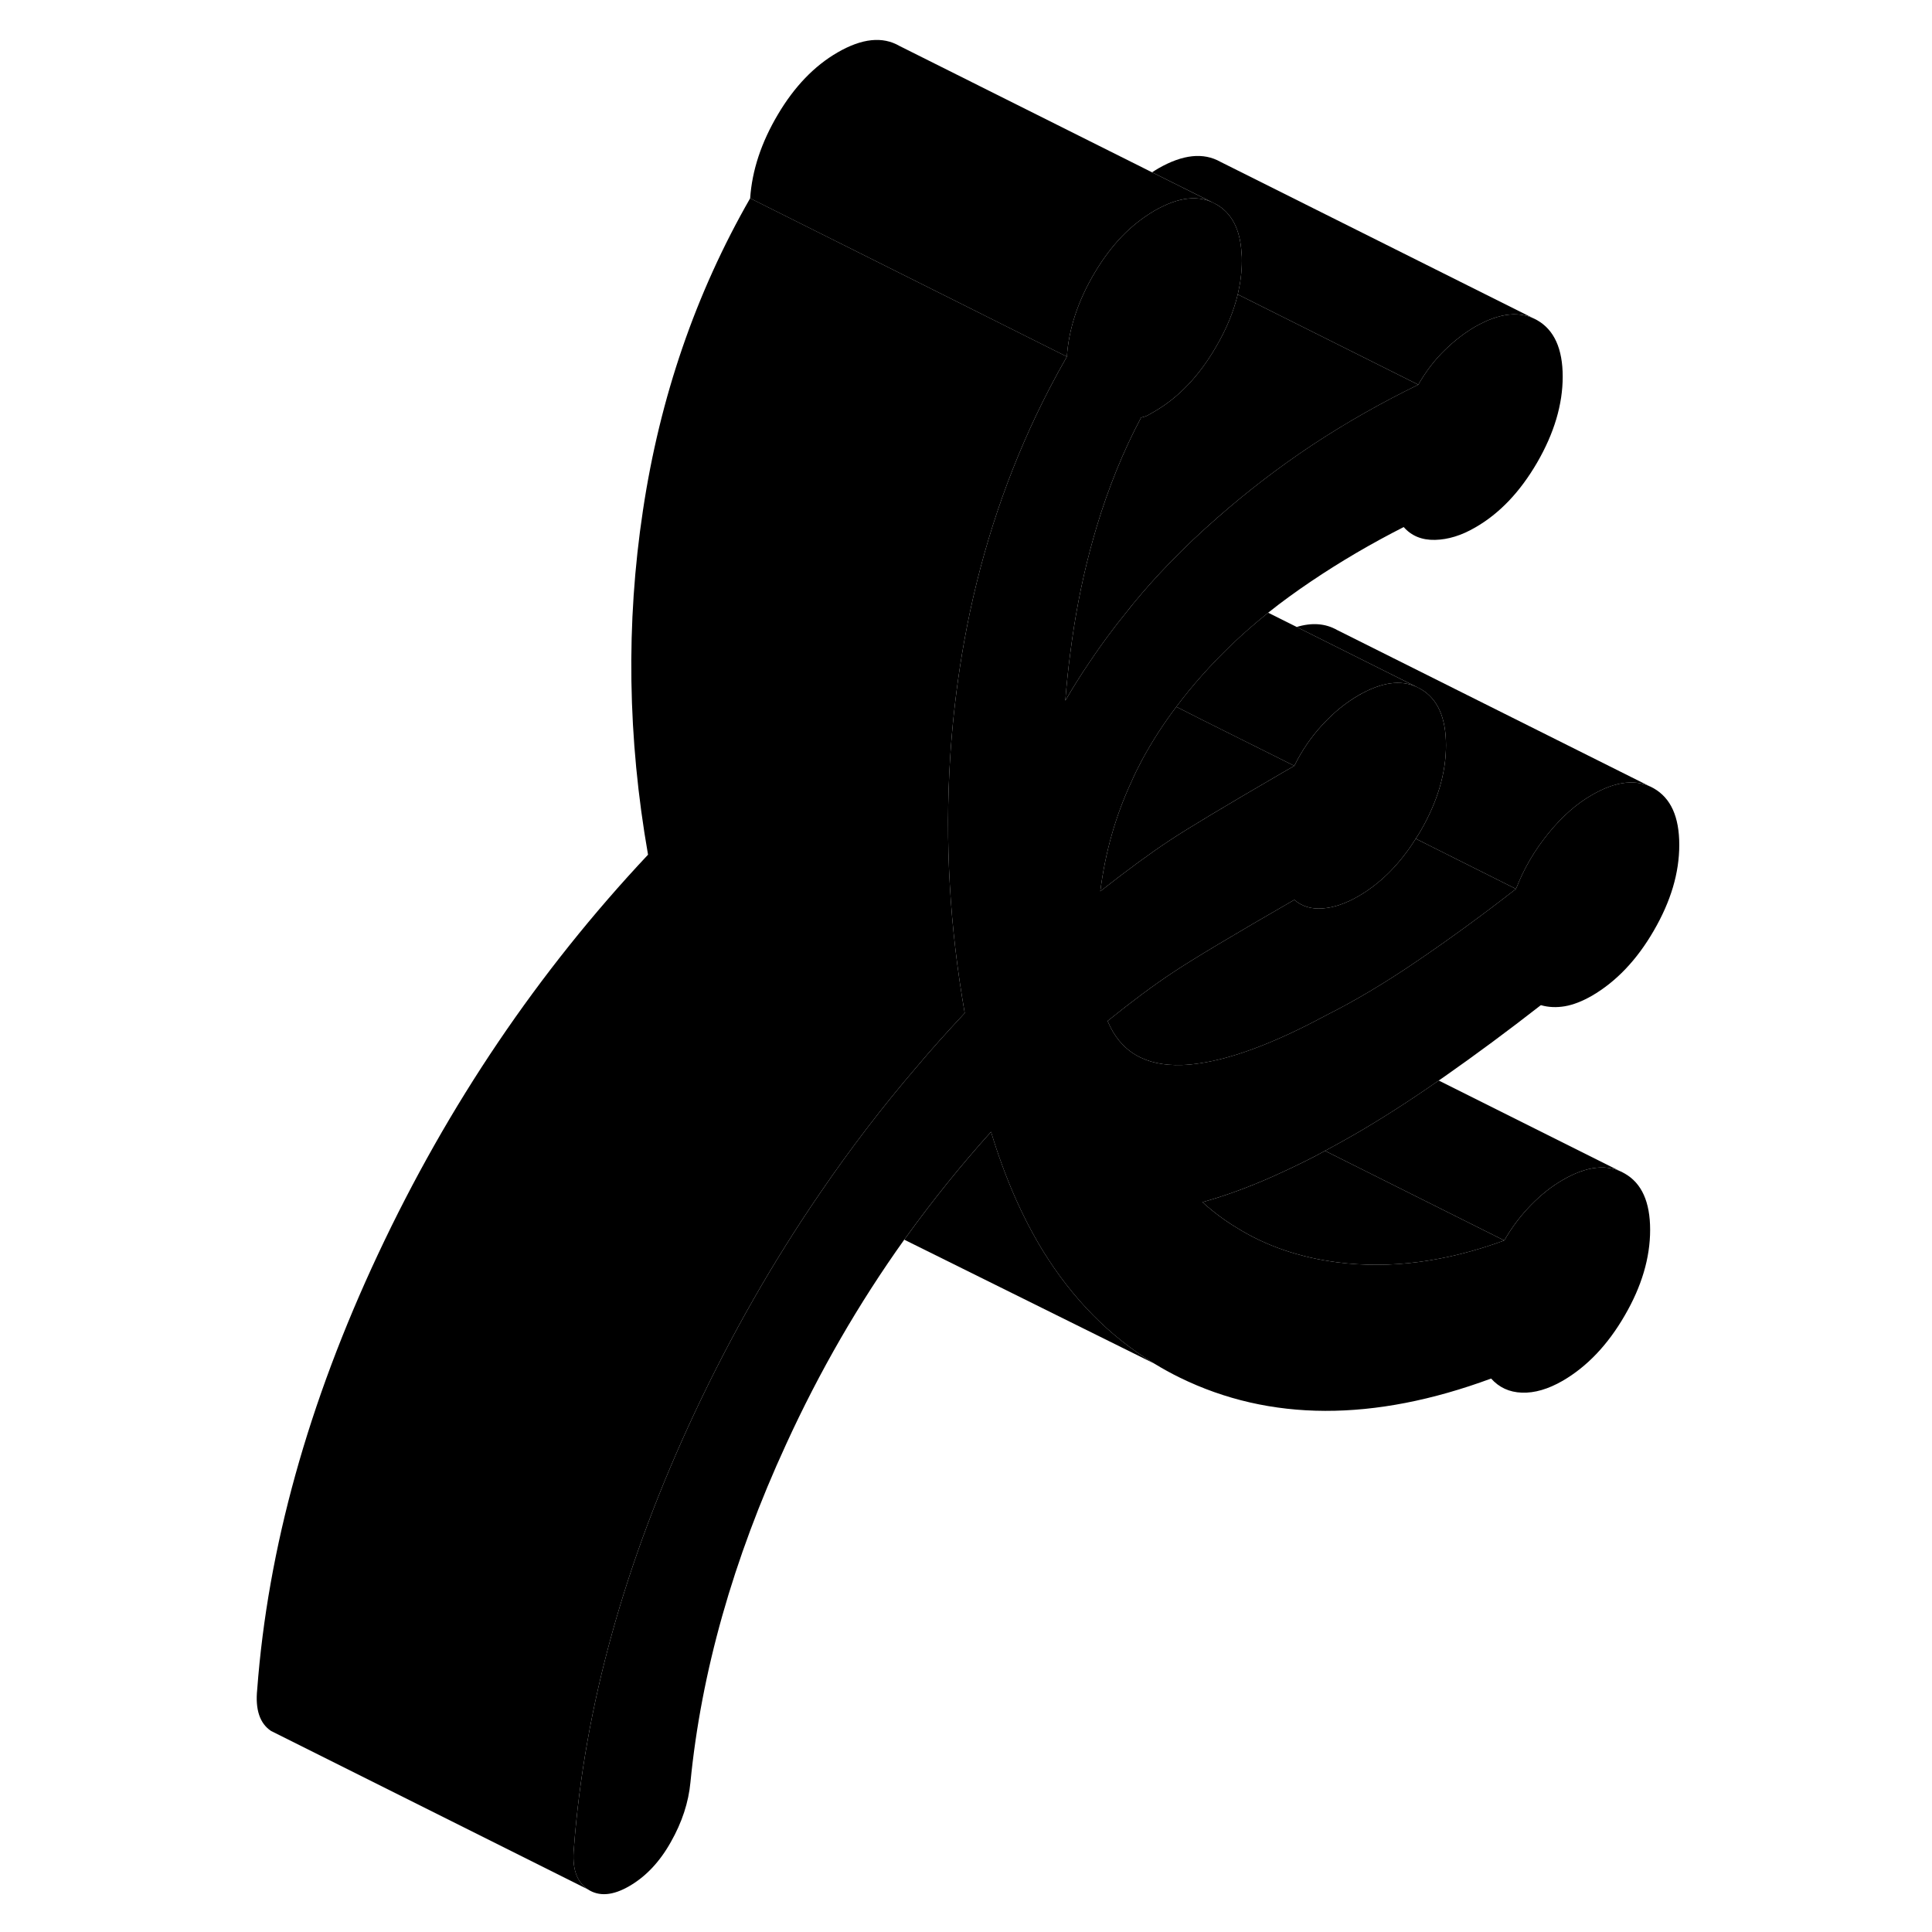 <svg width="48" height="48" viewBox="0 0 95 122" xmlns="http://www.w3.org/2000/svg" stroke-width="1px"
     stroke-linecap="round" stroke-linejoin="round">
    <path d="M66.941 74.262C65.35 74.972 63.84 75.522 62.431 75.912C63.1 76.522 63.81 77.052 64.57 77.512C66.44 78.682 68.561 79.402 70.951 79.712C74.29 80.142 77.811 79.681 81.49 78.332C81.981 77.481 82.55 76.731 83.201 76.072C83.841 75.421 84.501 74.902 85.18 74.512C86.71 73.622 88.02 73.481 89.09 74.102C90.17 74.712 90.701 75.902 90.701 77.662C90.701 79.422 90.17 81.231 89.09 83.082C88.02 84.931 86.71 86.302 85.18 87.192C84.26 87.722 83.4 87.972 82.6 87.942C81.8 87.912 81.16 87.611 80.66 87.051C73.24 89.791 66.68 89.772 61.001 86.992C60.45 86.722 59.92 86.431 59.4 86.112C56.58 84.412 54.24 82.032 52.36 78.992C51.03 76.822 49.94 74.312 49.08 71.472C47.18 73.582 45.401 75.791 43.74 78.091C43.7 78.151 43.65 78.212 43.6 78.282C40.73 82.302 38.24 86.612 36.14 91.202C32.79 98.482 30.78 105.601 30.1 112.541C29.98 113.811 29.57 115.071 28.86 116.321C28.16 117.571 27.28 118.501 26.241 119.101C25.191 119.711 24.32 119.771 23.61 119.301C22.91 118.831 22.61 117.962 22.741 116.692C23.41 107.772 25.96 98.602 30.38 89.182C32.67 84.302 35.301 79.692 38.271 75.362C40.161 72.591 42.19 69.931 44.37 67.391C45.31 66.272 46.3 65.171 47.31 64.091C47.35 64.052 47.38 64.012 47.42 63.972C46.95 61.272 46.63 58.572 46.48 55.901C46.321 53.191 46.331 50.502 46.501 47.822C46.62 45.952 46.82 44.092 47.1 42.232C47.28 41.022 47.501 39.822 47.751 38.642C48.81 33.661 50.48 28.962 52.751 24.572C53.111 23.881 53.48 23.202 53.87 22.522C53.99 20.762 54.57 19.002 55.62 17.232C56.14 16.352 56.72 15.582 57.34 14.932C57.97 14.282 58.66 13.742 59.39 13.312C60.93 12.421 62.231 12.281 63.301 12.902C64.281 13.451 64.82 14.492 64.9 15.992C64.92 16.142 64.921 16.302 64.921 16.462C64.921 17.162 64.83 17.872 64.66 18.591C64.4 19.672 63.951 20.771 63.301 21.881C62.231 23.732 60.93 25.102 59.39 25.992L59.021 26.202C58.901 26.272 58.75 26.331 58.56 26.361C57.42 28.502 56.49 30.811 55.74 33.301C55.6 33.771 55.47 34.242 55.34 34.722C54.78 36.842 54.36 39.032 54.08 41.282C53.95 42.252 53.851 43.242 53.771 44.242C54.241 43.442 54.73 42.651 55.261 41.871C56.001 40.761 56.8 39.672 57.67 38.611C57.791 38.452 57.93 38.282 58.06 38.121C58.78 37.242 59.54 36.392 60.34 35.572C61.32 34.551 62.361 33.572 63.441 32.632C65.29 31.012 67.27 29.491 69.38 28.091C71.5 26.692 73.73 25.431 76.06 24.291C76.55 23.441 77.1 22.721 77.721 22.122C78.331 21.521 78.98 21.021 79.65 20.631C81.19 19.752 82.49 19.612 83.57 20.222C84.64 20.832 85.18 22.022 85.18 23.782C85.18 25.542 84.64 27.352 83.57 29.202C82.49 31.062 81.19 32.431 79.65 33.312C78.79 33.812 77.95 34.072 77.12 34.092C76.29 34.111 75.63 33.842 75.14 33.282C73.11 34.312 71.161 35.452 69.291 36.712C68.341 37.352 67.43 38.012 66.58 38.692C65.76 39.352 64.991 40.022 64.271 40.712C62.951 41.982 61.791 43.282 60.781 44.632C59.951 45.731 59.23 46.852 58.61 48.002C58.38 48.432 58.16 48.871 57.971 49.312C56.95 51.492 56.291 53.822 55.98 56.282C57.7 54.932 59.16 53.861 60.36 53.072C61.49 52.322 63.871 50.892 67.521 48.772C67.751 48.642 67.99 48.502 68.231 48.361C68.721 47.371 69.321 46.502 70.031 45.742C70.731 44.982 71.491 44.372 72.281 43.912C72.361 43.862 72.451 43.812 72.531 43.772C73.961 43.012 75.18 42.912 76.201 43.502C77.27 44.112 77.81 45.301 77.81 47.062C77.81 48.822 77.27 50.632 76.201 52.482C76.1 52.642 76.01 52.802 75.9 52.962C74.89 54.572 73.681 55.782 72.281 56.592C71.491 57.051 70.731 57.312 70.031 57.361C69.321 57.422 68.721 57.242 68.231 56.822C64.361 59.051 61.82 60.572 60.59 61.392C59.36 62.202 57.98 63.232 56.441 64.472C57.24 66.402 58.81 67.332 61.14 67.252C61.5 67.242 61.881 67.201 62.281 67.141C64.281 66.841 66.71 65.952 69.58 64.462C69.62 64.442 69.66 64.421 69.691 64.401C69.88 64.302 70.07 64.201 70.26 64.102C72.04 63.212 73.96 62.072 76.01 60.672C78.07 59.272 80.141 57.761 82.231 56.132C82.721 54.861 83.4 53.702 84.26 52.642C85.121 51.581 86.041 50.762 87.021 50.202C88.551 49.312 89.861 49.172 90.93 49.782C92.01 50.402 92.541 51.581 92.541 53.352C92.541 55.121 92.01 56.912 90.93 58.772C89.861 60.622 88.551 61.992 87.021 62.882C86.411 63.231 85.84 63.451 85.32 63.541C84.79 63.631 84.291 63.612 83.801 63.472C81.711 65.102 79.671 66.612 77.671 68.012C77.561 68.092 77.45 68.162 77.35 68.232C75.47 69.542 73.691 70.681 72.01 71.651C71.38 72.011 70.77 72.352 70.171 72.672C69.76 72.902 69.35 73.112 68.951 73.311C68.26 73.651 67.591 73.972 66.941 74.262Z" class="pr-icon-iso-solid-stroke" stroke-linejoin="round"/>
    <path d="M53.87 22.521C53.48 23.201 53.111 23.881 52.751 24.571C50.48 28.961 48.81 33.661 47.751 38.641C47.501 39.821 47.28 41.021 47.1 42.231C46.82 44.091 46.62 45.951 46.501 47.821C46.331 50.501 46.321 53.191 46.48 55.901C46.63 58.571 46.95 61.271 47.42 63.971C47.38 64.011 47.35 64.051 47.31 64.091C46.3 65.171 45.31 66.271 44.37 67.391C42.19 69.931 40.161 72.591 38.271 75.361C35.301 79.691 32.67 84.301 30.38 89.181C25.96 98.601 23.41 107.771 22.741 116.691C22.61 117.961 22.91 118.831 23.61 119.301L3.61 109.301C2.91 108.831 2.611 107.961 2.741 106.691C3.411 97.771 5.96 88.601 10.38 79.181C14.8 69.761 20.48 61.361 27.421 53.971C26.131 46.611 26.02 39.371 27.1 32.231C28.17 25.091 30.43 18.521 33.87 12.521L40.011 15.591L47.551 19.361L53.87 22.521Z" class="pr-icon-iso-solid-stroke" stroke-linejoin="round"/>
    <path d="M76.06 24.292C73.73 25.432 71.5 26.692 69.38 28.092C67.27 29.492 65.29 31.012 63.44 32.632C62.36 33.572 61.32 34.552 60.34 35.572C59.54 36.392 58.78 37.242 58.06 38.122C57.93 38.282 57.79 38.452 57.67 38.612C56.8 39.672 56.001 40.762 55.261 41.872C54.73 42.652 54.24 43.442 53.77 44.242C53.85 43.242 53.95 42.252 54.08 41.282C54.36 39.032 54.78 36.842 55.34 34.722C55.47 34.242 55.6 33.772 55.74 33.302C56.49 30.812 57.42 28.502 58.56 26.362C58.75 26.332 58.901 26.272 59.02 26.202L59.39 25.992C60.93 25.102 62.23 23.732 63.3 21.882C63.95 20.772 64.4 19.672 64.66 18.592L76.06 24.292Z" class="pr-icon-iso-solid-stroke" stroke-linejoin="round"/>
    <path d="M68.231 48.361C67.99 48.501 67.751 48.641 67.52 48.771C63.87 50.891 61.49 52.321 60.36 53.071C59.16 53.861 57.7 54.931 55.98 56.281C56.291 53.821 56.95 51.491 57.971 49.311C58.16 48.871 58.38 48.431 58.61 48.001C59.23 46.851 59.95 45.731 60.781 44.631L62.501 45.501L68.231 48.361Z" class="pr-icon-iso-solid-stroke" stroke-linejoin="round"/>
    <path d="M63.3 12.902C62.23 12.281 60.93 12.421 59.39 13.312C58.66 13.742 57.97 14.282 57.34 14.932C56.72 15.582 56.14 16.352 55.62 17.232C54.57 19.002 53.99 20.762 53.87 22.522L47.55 19.361L40.01 15.591L33.87 12.522C33.99 10.762 34.57 9.002 35.62 7.232C36.66 5.472 37.92 4.161 39.39 3.311C40.93 2.421 42.23 2.282 43.3 2.902L59.25 10.882L63.3 12.902Z" class="pr-icon-iso-solid-stroke" stroke-linejoin="round"/>
    <path d="M83.57 20.221C82.49 19.611 81.19 19.751 79.65 20.631C78.98 21.021 78.33 21.521 77.72 22.121C77.1 22.721 76.55 23.441 76.06 24.291L64.66 18.591C64.83 17.871 64.92 17.161 64.92 16.461C64.92 16.301 64.92 16.142 64.9 15.992C64.82 14.492 64.28 13.451 63.3 12.901L59.25 10.881C59.38 10.791 59.52 10.711 59.65 10.631C61.19 9.751 62.49 9.611 63.57 10.221L83.57 20.221Z" class="pr-icon-iso-solid-stroke" stroke-linejoin="round"/>
    <path d="M76.2 43.502C75.18 42.911 73.96 43.011 72.53 43.772C72.45 43.812 72.36 43.861 72.28 43.911C71.49 44.371 70.73 44.981 70.03 45.742C69.32 46.502 68.72 47.371 68.23 48.361L62.5 45.502L60.78 44.631C61.79 43.281 62.95 41.981 64.27 40.711C64.99 40.021 65.76 39.351 66.58 38.691L68.38 39.591L72.3 41.551L76.2 43.502Z" class="pr-icon-iso-solid-stroke" stroke-linejoin="round"/>
    <path d="M90.931 49.782C89.861 49.172 88.551 49.312 87.021 50.202C86.041 50.762 85.121 51.582 84.261 52.642C83.401 53.702 82.721 54.862 82.231 56.132L75.901 52.962C76.011 52.802 76.101 52.642 76.201 52.482C77.271 50.632 77.811 48.822 77.811 47.062C77.811 45.301 77.271 44.112 76.201 43.502L72.301 41.551L68.381 39.592C69.341 39.302 70.191 39.362 70.931 39.782L90.931 49.782Z" class="pr-icon-iso-solid-stroke" stroke-linejoin="round"/>
    <path d="M82.231 56.132C80.141 57.762 78.07 59.272 76.01 60.672C73.96 62.072 72.04 63.212 70.26 64.102C70.07 64.202 69.88 64.302 69.69 64.402C69.66 64.422 69.62 64.442 69.58 64.462C66.71 65.952 64.281 66.842 62.281 67.142C61.88 67.202 61.5 67.242 61.14 67.252C58.81 67.332 57.24 66.402 56.44 64.472C57.98 63.232 59.36 62.202 60.59 61.392C61.82 60.572 64.361 59.052 68.231 56.822C68.721 57.242 69.32 57.422 70.031 57.362C70.731 57.312 71.49 57.052 72.281 56.592C73.68 55.782 74.89 54.572 75.9 52.962L82.231 56.132Z" class="pr-icon-iso-solid-stroke" stroke-linejoin="round"/>
    <path d="M89.09 74.101C88.02 73.481 86.71 73.621 85.18 74.511C84.5 74.901 83.84 75.421 83.2 76.071C82.55 76.731 81.98 77.481 81.49 78.331L70.17 72.671C70.77 72.351 71.38 72.011 72.01 71.651C73.69 70.681 75.47 69.541 77.35 68.231L89.09 74.101Z" class="pr-icon-iso-solid-stroke" stroke-linejoin="round"/>
    <path d="M81.491 78.332C77.811 79.682 74.291 80.142 70.951 79.712C68.561 79.402 66.441 78.682 64.571 77.512C63.811 77.052 63.101 76.522 62.431 75.912C63.841 75.522 65.351 74.972 66.941 74.262C67.591 73.972 68.261 73.652 68.951 73.312C69.351 73.112 69.761 72.902 70.171 72.672L81.491 78.332Z" class="pr-icon-iso-solid-stroke" stroke-linejoin="round"/>
    <path d="M59.401 86.112L43.601 78.282C43.651 78.212 43.701 78.152 43.741 78.092C45.401 75.792 47.181 73.582 49.081 71.472C49.941 74.312 51.031 76.822 52.361 78.992C54.241 82.032 56.581 84.412 59.401 86.112Z" class="pr-icon-iso-solid-stroke" stroke-linejoin="round"/>
</svg>